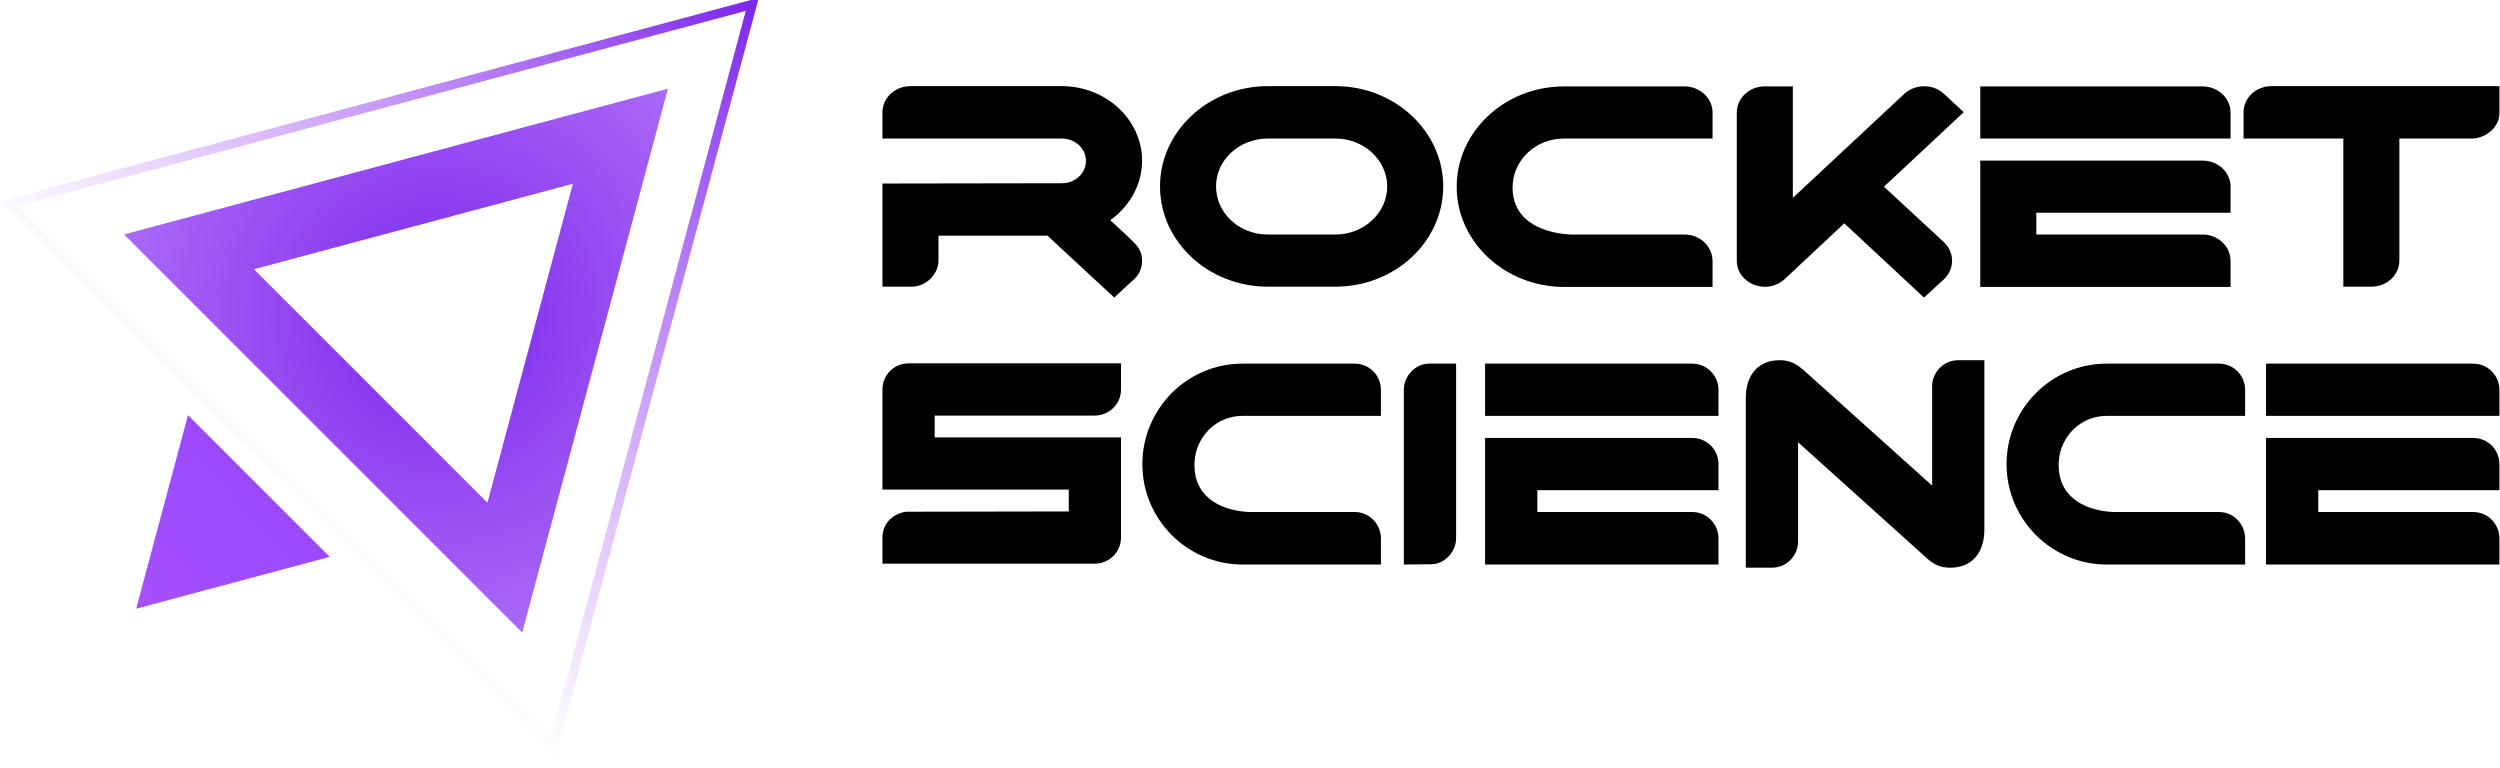 <svg width="153" height="47" viewBox="0 0 153 47" fill="none" xmlns="http://www.w3.org/2000/svg">
<g clip-path="url(#clip0_126_2457)">
<path fill-rule="evenodd" clip-rule="evenodd" d="M40.879 5.427L31.96 38.714L7.592 14.346L40.879 5.427ZM15.539 16.476L29.83 30.767L35.061 11.245L15.539 16.476Z" fill="url(#paint0_angular_126_2457)"/>
<path fill-rule="evenodd" clip-rule="evenodd" d="M46.437 -0.131L33.994 46.306L4.82138e-05 12.312L46.437 -0.131ZM45.641 0.665L1.087 12.603L33.703 45.219L45.641 0.665Z" fill="url(#paint1_linear_126_2457)"/>
<path d="M8.332 37.253L11.506 25.408L20.177 34.079L8.332 37.253Z" fill="url(#paint2_linear_126_2457)"/>
<path d="M64.105 14.423H57.435V15.948C57.435 16.755 56.719 17.509 55.852 17.544H54.006V11.232L64.99 11.214C65.8 11.214 66.46 10.601 66.46 9.847C66.46 9.093 65.8 8.479 64.99 8.479H54.006V6.866C54.006 6.007 54.76 5.271 55.72 5.271C56.493 5.271 65.009 5.271 65.009 5.271C67.816 5.288 70.039 7.498 69.889 10.075C69.813 11.425 69.079 12.67 67.948 13.476C68.325 13.827 69.323 14.721 69.587 15.054C70.039 15.598 69.983 16.492 69.493 17C69.21 17.281 68.344 18.052 68.193 18.21L64.105 14.423Z" fill="black"/>
<path d="M81.732 5.271C85.368 5.271 88.326 8.041 88.326 11.407C88.326 14.791 85.368 17.544 81.732 17.544H77.587C73.951 17.544 70.993 14.791 70.993 11.407C70.993 8.041 73.951 5.271 77.587 5.271H81.732ZM77.587 8.479C75.835 8.479 74.422 9.794 74.422 11.407C74.422 13.038 75.835 14.353 77.587 14.353H81.732C83.466 14.353 84.897 13.038 84.897 11.407C84.897 9.794 83.466 8.479 81.732 8.479H77.587Z" fill="black"/>
<path d="M95.727 5.288H103.094C104.036 5.288 104.808 6.007 104.808 6.884V8.479C101.794 8.479 98.76 8.479 95.727 8.479C93.937 8.479 92.675 9.812 92.581 11.249C92.43 13.318 94.126 14.248 96.123 14.353H103.094C104.036 14.353 104.808 15.072 104.808 15.983V17.561C101.794 17.561 98.76 17.561 95.727 17.561C92.109 17.561 89.151 14.809 89.151 11.442C89.133 8.111 92.034 5.288 95.727 5.288Z" fill="black"/>
<path d="M109.722 5.288V12.108L116.543 5.744C117.202 5.131 118.295 5.113 118.973 5.744L120.179 6.866L115.299 11.425L118.973 14.826C119.633 15.457 119.633 16.457 118.973 17.088L117.749 18.21L112.869 13.669L109.233 17.07C108.121 18.105 106.293 17.351 106.293 15.966V6.884C106.293 6.007 107.047 5.306 107.951 5.288H109.722Z" fill="black"/>
<path d="M121.193 17.561C121.193 14.966 121.193 12.407 121.193 9.829H134.796C135.738 9.829 136.51 10.531 136.51 11.425V13.02H124.622V14.353H134.796C135.738 14.353 136.51 15.072 136.51 15.966V17.561C131.404 17.561 126.299 17.561 121.193 17.561ZM121.193 8.479C121.193 7.41 121.193 6.34 121.193 5.288H134.796C135.738 5.288 136.51 6.007 136.51 6.884V8.479C131.404 8.479 126.299 8.479 121.193 8.479Z" fill="black"/>
<path d="M145.126 17.544H143.412V8.479H137.307V6.866C137.307 5.99 138.061 5.271 139.022 5.271C143.657 5.271 148.31 5.271 152.964 5.271V6.954C152.964 7.725 152.192 8.479 151.25 8.479H146.841V15.948C146.841 16.825 146.087 17.544 145.126 17.544Z" fill="black"/>
<path d="M67.007 34.497H54.006V32.898C54.006 32.055 54.603 31.458 55.429 31.318L65.408 31.3C65.408 30.861 65.408 30.422 65.408 29.965H54.006V23.835C54.006 22.957 54.709 22.237 55.605 22.237H68.605V23.835C68.605 24.819 67.78 25.433 67.007 25.433C63.142 25.433 61.068 25.433 57.203 25.433C57.203 25.89 57.203 26.329 57.203 26.768H68.605V32.898C68.605 33.777 67.885 34.497 67.007 34.497Z" fill="black"/>
<path d="M76.045 22.254H82.914C83.793 22.254 84.513 22.974 84.513 23.853V25.451C81.702 25.451 78.874 25.451 76.045 25.451C74.376 25.451 73.199 26.786 73.111 28.226C72.971 30.299 74.552 31.23 76.414 31.335H82.914C83.793 31.335 84.513 32.055 84.513 32.969V34.55C81.702 34.55 78.874 34.55 76.045 34.55C72.672 34.55 69.914 31.792 69.914 28.419C69.896 25.082 72.602 22.254 76.045 22.254Z" fill="black"/>
<path d="M85.915 23.853C85.915 23.01 86.618 22.254 87.461 22.254H89.113V32.951C89.113 33.742 88.445 34.497 87.637 34.532L85.915 34.55V23.853Z" fill="black"/>
<path d="M90.887 34.55C90.887 31.95 90.887 29.386 90.887 26.803H103.571C104.449 26.803 105.17 27.506 105.17 28.402V30H94.084V31.335H103.571C104.449 31.335 105.17 32.055 105.17 32.951V34.55C100.409 34.55 95.648 34.55 90.887 34.55ZM90.887 25.451C90.887 24.38 90.887 23.308 90.887 22.254H103.571C104.449 22.254 105.17 22.974 105.17 23.853V25.451C100.409 25.451 95.648 25.451 90.887 25.451Z" fill="black"/>
<path d="M119.353 34.743C118.721 34.743 118.334 34.55 117.825 34.075L110.042 27.067V33.144C110.042 34.023 109.321 34.743 108.443 34.743H106.844V24.345C106.844 23.01 107.547 22.044 108.917 22.044C109.532 22.044 109.936 22.254 110.446 22.711L118.246 29.719V23.642C118.246 22.764 118.966 22.044 119.845 22.044H121.444V32.424C121.444 33.777 120.723 34.743 119.353 34.743Z" fill="black"/>
<path d="M128.934 22.254H135.803C136.681 22.254 137.402 22.974 137.402 23.853V25.451C134.591 25.451 131.762 25.451 128.934 25.451C127.265 25.451 126.087 26.786 126 28.226C125.859 30.299 127.44 31.23 129.302 31.335H135.803C136.681 31.335 137.402 32.055 137.402 32.969V34.55C134.591 34.55 131.762 34.55 128.934 34.55C125.56 34.55 122.802 31.792 122.802 28.419C122.785 25.082 125.49 22.254 128.934 22.254Z" fill="black"/>
<path d="M138.681 34.55C138.681 31.95 138.681 29.386 138.681 26.803H151.365C152.244 26.803 152.964 27.506 152.964 28.402V30H141.878V31.335H151.365C152.244 31.335 152.964 32.055 152.964 32.951V34.55C148.203 34.55 143.442 34.55 138.681 34.55ZM138.681 25.451C138.681 24.38 138.681 23.308 138.681 22.254H151.365C152.244 22.254 152.964 22.974 152.964 23.853V25.451C148.203 25.451 143.442 25.451 138.681 25.451Z" fill="black"/>
</g>
<defs>
<radialGradient id="paint0_angular_126_2457" cx="0" cy="0" r="1" gradientUnits="userSpaceOnUse" gradientTransform="translate(26.81 19.496) rotate(-41.266) scale(33.766)">
<stop stop-color="#7D27EC"/>
<stop offset="1" stop-color="#CB98FF"/>
</radialGradient>
<linearGradient id="paint1_linear_126_2457" x1="46.039" y1="0.267" x2="16.841" y2="30.509" gradientUnits="userSpaceOnUse">
<stop stop-color="#7D27EC"/>
<stop offset="1" stop-color="#AF53F8" stop-opacity="0"/>
</linearGradient>
<linearGradient id="paint2_linear_126_2457" x1="24.724" y1="22.256" x2="1.953" y2="42.237" gradientUnits="userSpaceOnUse">
<stop stop-color="#933FFF"/>
<stop offset="1" stop-color="#AB57FF"/>
</linearGradient>
<clipPath id="clip0_126_2457">
<rect width="153" height="46.302" fill="white"/>
</clipPath>
</defs>
</svg>
